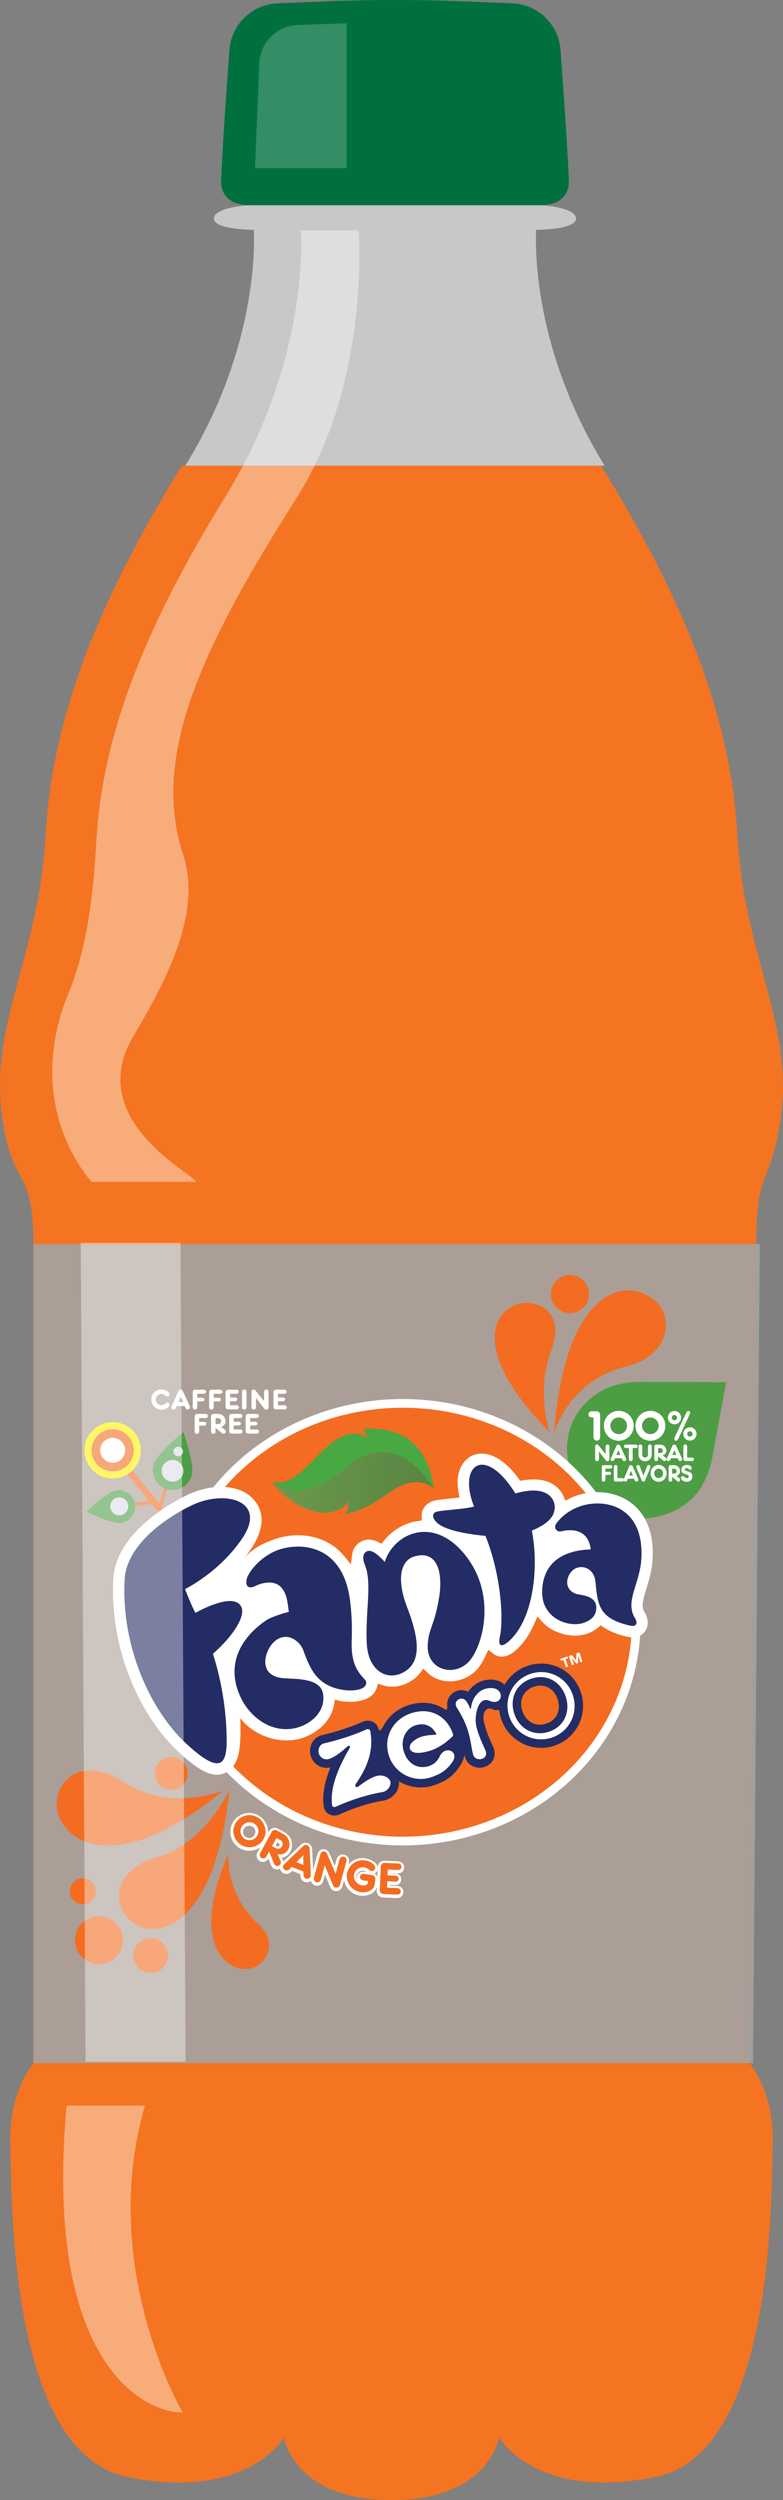<?xml version="1.0" encoding="utf-8"?>
<!-- Generator: Adobe Illustrator 21.1.0, SVG Export Plug-In . SVG Version: 6.00 Build 0)  -->
<svg version="1.1" id="Layer_1" xmlns="http://www.w3.org/2000/svg" xmlns:xlink="http://www.w3.org/1999/xlink" x="0px" y="0px"
	 viewBox="0 0 225.83 721.062" style="enable-background:new 0 0 225.83 721.062;" xml:space="preserve">
<rect x="0" y="0" width="225.83" height="721.062" fill="#808080" stroke="none"/>
<style type="text/css">
	.st0{fill:#F47421;}
	.st1{opacity:0.9;fill:#A3A3A3;enable-background:new    ;}
	.st2{fill:#00713E;}
	.st3{opacity:0.7;fill:#E6E7E8;enable-background:new    ;}
	.st4{fill:#FFFFFF;}
	.st5{opacity:0.4;fill:#FFFFFF;enable-background:new    ;}
	.st6{opacity:0.2;fill:#FFFFFF;enable-background:new    ;}
	.st7{fill:#4D9D45;}
	.st8{fill:#F36C21;}
	.st9{fill:#FFF200;}
	.st10{fill:#63A95B;}
	.st11{fill:#DCDDE6;}
	.st12{fill:url(#SVGID_1_);}
	.st13{opacity:0.78;fill:url(#SVGID_2_);}
	.st14{clip-path:url(#SVGID_6_);fill:#232C64;}
	.st15{fill:#F36C21;stroke:#FFFFFF;stroke-width:2.513;stroke-miterlimit:10;}
	.st16{fill:#00498F;stroke:#FFFFFF;stroke-width:1.617;stroke-linecap:round;stroke-linejoin:round;}
	.st17{fill:#48A842;}
	.st18{fill:url(#SVGID_9_);}
	.st19{fill:#232C64;}
</style>
<g>
	<path class="st0" d="M52.446,134.31c-22.235,36.077-37.304,70.387-39.267,106.316
		s-16.759,55.143-12.369,82.854c3.141,19.83,8.835,12.958,8.835,35.341v236.193
		c0,0-7.068,8.246-6.675,22.775c0.393,14.529-0.785,89.529,33.77,96.598
		s45.157-11.388,45.157-11.388s2.743,18.063,31.018,18.063
		s31.018-18.063,31.018-18.063s10.602,18.456,45.157,11.388
		s33.377-82.069,33.77-96.598c0.393-14.529-6.675-22.775-6.675-22.775
		l1.963-236.193c0-22.382,3.73-15.511,6.872-35.341
		c4.39-27.711-10.406-46.924-12.369-82.854
		c-1.963-35.93-17.032-70.239-39.267-106.316H52.446z"/>
	<polygon class="st1" points="9.645,358.817 9.645,595.014 217.173,595.014 219.148,358.817 	"/>
	<path class="st2" d="M156.419,59.211c1.03-0.097,1.975-0.263,2.824-0.465
		c2.911-0.692,4.935-3.338,4.832-6.328c-0.286-8.333-1.515-25.871-2.411-38.021
		c-0.542-7.359-6.517-13.135-13.889-13.437l-13.04-0.534
		c-13.874-0.568-27.765-0.568-41.639,0l-13.04,0.534
		C72.683,1.261,66.708,7.038,66.166,14.397c-0.895,12.15-2.125,29.688-2.411,38.021
		c-0.102,2.99,1.921,5.636,4.832,6.328c0.849,0.202,1.794,0.369,2.824,0.465
		C71.411,59.211,156.419,59.211,156.419,59.211z"/>
	<path class="st3" d="M71.411,59.211c0,0-9.719,0.589-9.719,3.829
		c0,3.24,11.486,3.24,11.486,3.24s2.503,31.954-19.732,68.031h120.937
		c-22.235-36.077-19.732-68.031-19.732-68.031s11.486,0,11.486-3.24
		c0-3.24-9.719-3.829-9.719-3.829H71.411z"/>
	<path class="st4" d="M44.765,693.453"/>
	<path class="st5" d="M26.432,340.865h30.134c-0.769-2.365-32.485-17.786-18.108-42
		c9.5-16,19.88-35.594,14.36-52.365c-9.509-28.886,5.959-60.632,32.782-102.986
		c21.386-33.769,17.833-77.072,17.833-77.072H86.756
		c0.118,1.504,2.604,37.289-21.916,77.072
		c-24.007,38.951-35.437,69.565-37.06,99.265
		c-0.963,17.629-3.167,31.887-7.959,43.499
		C6.098,319.531,26.432,340.865,26.432,340.865z"/>
	<path class="st5" d="M41.808,607.287H19.203c-6.677,74.399,22.366,88.595,33.491,88.507
		C52.694,695.794,28.141,654.074,41.808,607.287z"/>
	<path class="st6" d="M85.767,7.236c4.289-0.186,9.369-0.378,14.207-0.495v41.75H73.557
		l1.246-30.273C75.048,12.264,79.813,7.493,85.767,7.236z"/>
	<g>
		<g>
			<g>
				<path class="st7" d="M171.343,402.527c4.325-3.183,9.066-4.066,14.75-3.981
					l23.338,0.109l-4.123,22.455c-1.201,4.943-3.241,9.484-7.645,12.722
					c-9.01,6.635-22.209,5.006-29.481-3.638
					C160.916,421.548,162.329,409.162,171.343,402.527"/>
			</g>
			<path class="st8" d="M57.139,447.41l-10.443-12.847
				c0.008-0.023,0.016-0.042,0.021-0.066l2.754-9.119
				c0.241-0.813,0.241-1.543-0.003-1.617c-0.252-0.077-0.657,0.533-0.904,1.346
				l-2.584,8.577l-10.404-12.8c-0.565-0.7-1.344-1.012-1.73-0.7
				c-0.385,0.311-0.239,1.139,0.326,1.837l8.79,10.809l-7.271,1.099
				c-0.883,0.157-1.571,0.508-1.526,0.774c0.048,0.271,0.814,0.363,1.699,0.209
				l7.451-1.129c0.124-0.024,0.242-0.048,0.358-0.079l12.07,14.845
				c0.567,0.7,1.346,1.014,1.73,0.7
				C57.855,448.936,57.706,448.109,57.139,447.41z"/>
			<path class="st8" d="M25.426,417.558c-0.403,3.906,2.443,7.401,6.341,7.804
				c3.903,0.405,7.402-2.443,7.802-6.341c0.403-3.901-2.443-7.404-6.342-7.802
				C29.328,410.813,25.827,413.662,25.426,417.558"/>
			<path class="st9" d="M32.505,426.422c-0.278,0-0.559-0.013-0.846-0.045
				c-4.157-0.43-7.295-3.906-7.295-8.08c0-0.281,0.014-0.562,0.043-0.843
				c0.43-4.158,3.906-7.296,8.08-7.298c0.278,0,0.559,0.013,0.84,0.043
				c4.161,0.429,7.3,3.907,7.301,8.088c0,0.275-0.011,0.557-0.043,0.838
				C40.153,423.286,36.681,426.419,32.505,426.422L32.505,426.422z M32.484,412.202
				c-3.076,0-5.729,2.4-6.04,5.464c-0.024,0.21-0.035,0.424-0.035,0.631
				c0,3.129,2.348,5.729,5.464,6.047c0.212,0.019,0.422,0.03,0.633,0.03
				c3.081,0,5.732-2.398,6.047-5.456c0.018-0.212,0.032-0.422,0.032-0.631
				c0.002-3.085-2.4-5.743-5.465-6.05c-0.21-0.024-0.422-0.035-0.631-0.035
				H32.484L32.484,412.202z"/>
			<path class="st4" d="M28.925,417.92c-0.202,1.974,1.235,3.739,3.202,3.943
				c1.972,0.206,3.737-1.232,3.943-3.203c0.201-1.969-1.235-3.737-3.204-3.944
				C30.897,414.516,29.126,415.954,28.925,417.92"/>
			<path class="st7" d="M55.299,425.566c-0.869,3.05-4.041,4.818-7.088,3.949
				c-3.047-0.867-4.815-4.047-3.941-7.096c0.919-3.235,8.625-9.349,8.625-9.349
				S56.224,422.328,55.299,425.566"/>
			<path class="st10" d="M50.755,421.228c1.643,0.548,2.527,2.319,1.982,3.962
				c-0.545,1.643-2.319,2.533-3.961,1.984c-1.643-0.545-2.534-2.321-1.987-3.962
				C47.334,421.569,49.114,420.681,50.755,421.228"/>
			<path class="st10" d="M51.831,417.335c0.718,0.241,1.103,1.015,0.862,1.731
				c-0.238,0.713-1.01,1.098-1.728,0.861c-0.716-0.236-1.1-1.012-0.864-1.728
				C50.339,417.483,51.112,417.097,51.831,417.335"/>
			<path class="st11" d="M50.755,421.228c1.643,0.548,2.527,2.319,1.982,3.962
				c-0.545,1.643-2.319,2.533-3.961,1.984c-1.643-0.545-2.534-2.321-1.987-3.962
				C47.334,421.569,49.114,420.681,50.755,421.228"/>
			<path class="st11" d="M51.831,417.335c0.718,0.241,1.103,1.015,0.862,1.731
				c-0.238,0.713-1.01,1.098-1.728,0.861c-0.716-0.236-1.1-1.012-0.864-1.728
				C50.339,417.483,51.112,417.097,51.831,417.335"/>
			<path class="st7" d="M33.485,429.834c2.589-0.411,5.014,1.349,5.425,3.933
				c0.416,2.589-1.352,5.017-3.941,5.432c-2.745,0.432-10.009-3.212-10.009-3.212
				S30.737,430.267,33.485,429.834"/>
			<path class="st10" d="M31.814,434.751c-0.164-1.423,0.859-2.705,2.278-2.867
				c1.425-0.162,2.705,0.856,2.867,2.279c0.169,1.417-0.856,2.703-2.274,2.87
				C33.262,437.194,31.978,436.173,31.814,434.751"/>
			<path class="st11" d="M31.814,434.751c-0.164-1.423,0.859-2.705,2.278-2.867
				c1.425-0.162,2.705,0.856,2.867,2.279c0.169,1.417-0.856,2.703-2.274,2.87
				C33.262,437.194,31.978,436.173,31.814,434.751"/>
			<g>
				<path class="st7" d="M114.537,413.323c-3.826-1.388-7.121-1.576-10.014-1.081
					c1.323,0.912,1.391,2.441,1.391,2.441s-2.735-2.356-6.966-0.535
					c-0.88,0.453-1.717,0.949-2.523,1.465
					c-4.897,3.317-10.623,12.299-16.122,11.941
					c-0.04-0.002-1.669-0.08-1.699-0.079c0.333,0.162,2.098,1.205,2.138,1.198
					c2.014,0.772,5.477,2.722,12.516-0.898c7.863-4.044,9.216-8.514,16.372-8.999
					c1.725-0.114,3.336,0.165,4.833,0.71c5.409,1.959,9.344,7.308,10.687,9.836
					c-0.006-0.008-0.003-0.034-0.003-0.034S124.347,416.882,114.537,413.323"/>
				<path class="st7" d="M109.632,418.78c-7.158,0.482-8.512,4.953-16.374,8.996
					c-7.039,3.62-10.502,1.67-12.516,0.899
					c-0.04,0.005-1.805-1.037-2.141-1.198c0,0,5.001,7.296,13.921,8.715
					c2.236,0.36,6.339-0.432,7.987-3.227c0.276,2-0.292,2.938-0.888,3.681
					c8.523-1.714,13.231-7.557,17.588-8.771c5.435-1.515,7.941,1.447,7.941,1.447
					c-1.624-3.053-7.03-10.236-14.246-10.56
					C110.482,418.744,110.061,418.75,109.632,418.78"/>
				
					<linearGradient id="SVGID_1_" gradientUnits="userSpaceOnUse" x1="58.768" y1="76.141" x2="104.286" y2="76.141" gradientTransform="matrix(0.985 -0.175 -0.175 -0.985 34.916 517.408)">
					<stop  offset="0" style="stop-color:#5FA757"/>
					<stop  offset="0.385" style="stop-color:#5FA757"/>
					<stop  offset="1" style="stop-color:#A6CEA2"/>
				</linearGradient>
				<path class="st12" d="M109.64,418.779c-7.158,0.483-8.514,4.956-16.376,9
					c-7.044,3.618-10.509,1.67-12.523,0.901c-0.04,0.003-1.805-1.039-2.141-1.203
					c0,0,5.004,7.301,13.925,8.721c2.239,0.357,6.339-0.434,7.989-3.23
					c0.275,2.004-0.289,2.937-0.888,3.683c8.527-1.714,13.234-7.558,17.593-8.776
					c5.437-1.513,7.942,1.449,7.942,1.449c-1.625-3.052-7.033-10.234-14.251-10.562
					C110.492,418.745,110.069,418.75,109.64,418.779"/>
				
					<linearGradient id="SVGID_2_" gradientUnits="userSpaceOnUse" x1="58.768" y1="76.141" x2="104.286" y2="76.141" gradientTransform="matrix(0.985 -0.175 -0.175 -0.985 34.916 517.408)">
					<stop  offset="0" style="stop-color:#DEDFE8"/>
					<stop  offset="0.385" style="stop-color:#DEDFE8"/>
					<stop  offset="1" style="stop-color:#70769B"/>
				</linearGradient>
				<path class="st13" d="M109.64,418.779c-7.158,0.483-8.514,4.956-16.376,9
					c-7.044,3.618-10.509,1.67-12.523,0.901c-0.04,0.003-1.805-1.039-2.141-1.203
					c0,0,5.004,7.301,13.925,8.721c2.239,0.357,6.339-0.434,7.989-3.23
					c0.275,2.004-0.289,2.937-0.888,3.683c8.527-1.714,13.234-7.558,17.593-8.776
					c5.437-1.513,7.942,1.449,7.942,1.449c-1.625-3.052-7.033-10.234-14.251-10.562
					C110.492,418.745,110.069,418.75,109.64,418.779"/>
			</g>
		</g>
		<g>
			<g>
				<g>
					<g>
						<defs>
							
								<ellipse id="SVGID_3_" transform="matrix(0.911 -0.412 0.412 0.911 -185.516 84.687)" cx="103.72" cy="472.748" rx="59.759" ry="56.019"/>
						</defs>
						<clipPath id="SVGID_4_">
							<use xlink:href="#SVGID_3_"  style="overflow:visible;"/>
						</clipPath>
					</g>
				</g>
				<g>
					<g>
						<defs>
							<ellipse id="SVGID_5_" cx="116.161" cy="467.865" rx="67.325" ry="63.114"/>
						</defs>
						<clipPath id="SVGID_6_">
							<use xlink:href="#SVGID_5_"  style="overflow:visible;"/>
						</clipPath>
						<ellipse class="st14" cx="138.633" cy="501.959" rx="84.636" ry="35.343"/>
					</g>
					<g>
						<defs>
							
								<ellipse id="SVGID_7_" transform="matrix(0.925 -0.381 0.381 0.925 -165.806 83.835)" cx="129.055" cy="461.123" rx="67.325" ry="63.114"/>
						</defs>
						<clipPath id="SVGID_8_">
							<use xlink:href="#SVGID_7_"  style="overflow:visible;"/>
						</clipPath>
					</g>
				</g>
				<ellipse class="st15" cx="116.161" cy="467.865" rx="67.325" ry="63.114"/>
				<g>
					<g>
						<path class="st16" d="M76.438,527.599c0.23,1.185-0.055,2.43-0.782,3.45
							c-1.474,2.062-4.378,2.538-6.46,1.062c-2.093-1.492-2.589-4.377-1.11-6.46
							c1.494-2.093,4.375-2.583,6.466-1.1
							C75.519,525.235,76.2,526.352,76.438,527.599z M69.753,526.846
							c-0.822,1.155-0.536,2.785,0.626,3.607c1.166,0.835,2.762,0.562,3.591-0.604
							c0.832-1.164,0.565-2.794-0.585-3.609
							C72.23,525.415,70.574,525.697,69.753,526.846z"/>
						<path class="st16" d="M76.923,535.331l-0.109,0.204
							c-0.337,0.615-0.914,0.819-1.457,0.53c-0.544-0.299-0.683-0.914-0.355-1.519
							l0.111-0.202l2.99-5.493l0.117-0.209c0.385-0.686,0.952-0.85,1.625-0.485
							l0.217,0.117l1.221,0.667c0.919,0.503,1.423,0.962,1.739,1.556
							c0.528,0.983,0.533,2.188,0.016,3.133c-0.597,1.099-1.709,1.587-3.074,1.364
							l0.816,1.714c0.194,0.434,0.209,0.798,0.034,1.116
							c-0.276,0.506-0.891,0.705-1.389,0.432
							c-0.201-0.103-0.364-0.315-0.483-0.596l-1.405-3.45L76.923,535.331z
							 M79.073,533.013c0.535,0.296,0.821,0.394,1.1,0.373
							c0.461-0.024,0.883-0.286,1.11-0.694c0.246-0.454,0.209-1.008-0.096-1.439
							c-0.165-0.234-0.289-0.313-0.858-0.623l-0.65-0.357l-1.294,2.372
							L79.073,533.013z"/>
						<path class="st16" d="M84.073,538.623l-0.514,0.506l-0.149,0.153
							c-0.398,0.381-0.79,0.467-1.209,0.296
							c-0.511-0.209-0.793-0.805-0.593-1.303c0.066-0.162,0.193-0.326,0.353-0.482
							l0.162-0.149l5.268-5.051c0.331-0.321,0.724-0.394,1.152-0.222
							c0.398,0.157,0.662,0.514,0.674,0.949l0.334,7.308
							c0.022,0.474-0.002,0.607-0.092,0.829c-0.207,0.504-0.826,0.745-1.336,0.546
							c-0.424-0.18-0.647-0.528-0.667-1.05l-0.008-0.239l-0.035-0.737
							L84.073,538.623z M87.383,535.252l-1.959,2.003l1.998,0.805L87.383,535.252z"/>
						<path class="st16" d="M97.773,536.757l0.058-0.214
							c0.201-0.673,0.707-0.997,1.293-0.843c0.594,0.17,0.879,0.72,0.697,1.386
							l-0.061,0.226l-1.709,6.228c-0.133,0.49-0.207,0.65-0.385,0.798
							c-0.278,0.242-0.665,0.334-1.031,0.228
							c-0.365-0.091-0.525-0.267-0.763-0.88l-2.293-5.506l-1.038,3.787
							l-0.058,0.218c-0.186,0.678-0.7,1.007-1.298,0.851
							c-0.596-0.169-0.877-0.734-0.694-1.399l0.062-0.22l1.739-6.344
							c0.103-0.379,0.189-0.533,0.369-0.678c0.275-0.234,0.581-0.305,0.895-0.217
							c0.368,0.103,0.565,0.296,0.779,0.826l2.382,5.592L97.773,536.757z"/>
						<path class="st16" d="M104.84,542.535l-0.199-0.034
							c-0.639-0.106-0.983-0.527-0.903-1.086c0.084-0.548,0.554-0.872,1.179-0.774
							l0.201,0.019l1.818,0.276l0.223,0.034c0.765,0.127,1.119,0.609,1.005,1.362
							l-0.035,0.246l-0.164,1.098c-0.085,0.577-0.362,1.086-0.768,1.442
							c-0.739,0.638-2.08,0.972-3.264,0.795
							c-2.536-0.373-4.322-2.767-3.951-5.27c0.381-2.533,2.734-4.267,5.278-3.891
							c0.858,0.122,1.685,0.506,2.347,1.081c0.448,0.397,0.589,0.699,0.53,1.115
							c-0.082,0.56-0.589,0.936-1.147,0.851
							c-0.268-0.037-0.268-0.037-0.76-0.464c-0.328-0.294-0.8-0.517-1.25-0.585
							c-1.415-0.206-2.75,0.797-2.957,2.192c-0.218,1.466,0.824,2.795,2.396,3.024
							c0.668,0.104,1.196-0.055,1.439-0.408c0.104-0.149,0.162-0.361,0.212-0.691
							c0.003-0.047,0.01-0.087,0.024-0.146L104.84,542.535z"/>
						<path class="st16" d="M111.701,541.069l2.102,0.095l0.191,0.005
							c0.577,0.039,0.944,0.382,0.92,0.893c-0.024,0.517-0.427,0.84-0.994,0.819
							l-0.189-0.011l-2.104-0.09l-0.08,1.834l2.738,0.117l0.214,0.008
							c0.63,0.04,1.036,0.424,1.012,0.989c-0.019,0.562-0.469,0.927-1.09,0.896
							l-0.215-0.01l-3.355-0.143l-0.243-0.014c-0.777-0.043-1.182-0.475-1.148-1.243
							l0.01-0.244l0.265-6.103l0.01-0.244c0.045-0.781,0.484-1.182,1.25-1.148
							l0.244,0.01l3.288,0.143l0.214,0.011c0.633,0.037,1.025,0.416,0.997,0.985
							c-0.019,0.57-0.458,0.933-1.079,0.901l-0.212-0.011l-2.669-0.112
							L111.701,541.069z"/>
					</g>
					<g>
						<path class="st8" d="M76.518,527.405c0.228,1.187-0.058,2.428-0.787,3.45
							c-1.469,2.061-4.377,2.539-6.453,1.065c-2.098-1.492-2.592-4.378-1.113-6.461
							c1.494-2.094,4.375-2.584,6.468-1.1
							C75.601,525.044,76.277,526.16,76.518,527.405z M69.832,526.653
							c-0.821,1.155-0.536,2.782,0.626,3.604c1.164,0.835,2.763,0.565,3.594-0.601
							c0.83-1.164,0.561-2.794-0.588-3.609
							C72.312,525.223,70.654,525.506,69.832,526.653z"/>
						<path class="st8" d="M77.002,535.138l-0.111,0.204
							c-0.337,0.615-0.912,0.821-1.457,0.53
							c-0.541-0.299-0.683-0.914-0.355-1.518l0.112-0.202l2.991-5.494l0.117-0.209
							c0.387-0.686,0.956-0.85,1.627-0.485l0.215,0.117l1.221,0.663
							c0.92,0.506,1.421,0.964,1.739,1.56c0.528,0.984,0.533,2.188,0.018,3.132
							c-0.599,1.1-1.709,1.585-3.074,1.365l0.811,1.714
							c0.199,0.43,0.213,0.795,0.039,1.113c-0.275,0.508-0.893,0.71-1.389,0.435
							c-0.201-0.103-0.366-0.315-0.485-0.599l-1.407-3.45L77.002,535.138z
							 M79.152,532.822c0.533,0.294,0.819,0.392,1.103,0.369
							c0.458-0.022,0.879-0.284,1.107-0.694c0.242-0.453,0.209-1.009-0.095-1.438
							c-0.164-0.231-0.292-0.315-0.858-0.621l-0.654-0.358l-1.291,2.374
							L79.152,532.822z"/>
						<path class="st8" d="M84.15,538.427l-0.512,0.509l-0.148,0.157
							c-0.401,0.373-0.789,0.463-1.213,0.291
							c-0.509-0.209-0.792-0.805-0.588-1.303c0.063-0.161,0.189-0.324,0.352-0.482
							l0.161-0.153l5.268-5.049c0.331-0.321,0.724-0.392,1.15-0.223
							c0.401,0.162,0.663,0.517,0.676,0.951l0.334,7.306
							c0.024,0.474-0.002,0.612-0.09,0.833c-0.206,0.501-0.825,0.742-1.336,0.541
							c-0.427-0.175-0.649-0.525-0.665-1.047l-0.01-0.241l-0.037-0.734
							L84.15,538.427z M87.465,535.061l-1.961,2.003l1.996,0.805L87.465,535.061z"/>
						<path class="st8" d="M97.85,536.564l0.061-0.215
							c0.198-0.67,0.707-0.999,1.293-0.838c0.594,0.169,0.877,0.715,0.696,1.383
							l-0.061,0.225l-1.71,6.23c-0.133,0.488-0.206,0.649-0.387,0.795
							c-0.273,0.247-0.662,0.337-1.028,0.231c-0.363-0.093-0.522-0.27-0.765-0.878
							l-2.29-5.507l-1.037,3.787l-0.06,0.22
							c-0.188,0.673-0.699,1.005-1.298,0.851
							c-0.596-0.167-0.874-0.737-0.694-1.4l0.061-0.22l1.739-6.347
							c0.106-0.377,0.191-0.53,0.371-0.673c0.273-0.236,0.585-0.307,0.898-0.217
							c0.365,0.103,0.56,0.294,0.777,0.824l2.379,5.594L97.85,536.564z"/>
						<path class="st8" d="M104.917,542.343l-0.196-0.034
							c-0.638-0.106-0.983-0.525-0.903-1.087c0.08-0.545,0.551-0.869,1.177-0.773
							l0.201,0.024l1.816,0.268l0.223,0.039c0.768,0.122,1.121,0.607,1.007,1.36
							l-0.035,0.246l-0.162,1.1c-0.084,0.575-0.363,1.081-0.768,1.442
							c-0.739,0.634-2.081,0.97-3.268,0.795
							c-2.53-0.376-4.317-2.767-3.946-5.273c0.377-2.53,2.73-4.269,5.276-3.89
							c0.854,0.122,1.683,0.508,2.348,1.078c0.445,0.397,0.588,0.704,0.528,1.115
							c-0.082,0.564-0.589,0.94-1.145,0.854
							c-0.267-0.039-0.267-0.039-0.76-0.463
							c-0.329-0.296-0.8-0.519-1.254-0.585c-1.41-0.207-2.746,0.793-2.954,2.191
							c-0.218,1.468,0.827,2.796,2.396,3.024c0.668,0.104,1.198-0.055,1.442-0.408
							c0.103-0.148,0.161-0.36,0.209-0.694c0.006-0.043,0.011-0.082,0.023-0.141
							L104.917,542.343z"/>
						<path class="st8" d="M111.781,540.873l2.101,0.098l0.194,0.003
							c0.577,0.04,0.941,0.385,0.917,0.891c-0.023,0.52-0.429,0.84-0.993,0.824
							l-0.19-0.01l-2.104-0.092l-0.08,1.833l2.738,0.117l0.212,0.01
							c0.628,0.042,1.036,0.423,1.012,0.988c-0.023,0.56-0.469,0.925-1.091,0.893
							l-0.215-0.008l-3.355-0.145l-0.244-0.011
							c-0.777-0.047-1.181-0.475-1.147-1.242l0.011-0.246l0.265-6.106l0.01-0.241
							c0.047-0.782,0.482-1.182,1.246-1.148l0.244,0.008l3.291,0.146l0.213,0.008
							c0.634,0.04,1.022,0.419,0.997,0.986c-0.019,0.57-0.459,0.93-1.081,0.901
							l-0.212-0.014l-2.669-0.112L111.781,540.873z"/>
					</g>
				</g>
				<g>
					<g>
						<g>
							<g>
								<path class="st4" d="M72.866,432.164c-3.718-3.927-11.467-4.511-18.846-1.01
									c-3.325,1.582-19.985,10.131-21.292,23.55c0,0.005-0.061,0.819-0.061,0.819
									c-0.051,1.102-0.082,2.2-0.082,3.289c0,20.005,9.257,37.565,18.875,46.436
									c5.281,4.884,9.572,7.789,13.337,6.126c2.157-0.954,3.76-3.048,4.271-7.015
									c0.504-3.954,0.226-8.817,0.226-8.817
									c4.095,5.22,11.043,7.277,16.559,6.081
									c4.465-0.976,9.665-4.577,10.526-10.189l0.193-1.246
									c0,0,1.405,0.365,1.491,0.389c2.843,0.501,6.935,0.387,9.169-1.6
									c0.705-0.631,1.196-1.38,1.449-2.239l0.337-1.126l1.111,0.369
									c2.457,0.808,5.017,0.599,7.417-0.596
									c1.524-0.752,2.788-1.789,3.755-3.085l0.776-1.042l0.928,0.898
									c0.885,0.854,1.693,1.445,2.563,1.847
									c3.695,1.715,8.151,0.991,11.361-1.855
									c1.11-0.993,2.295-2.775,3.315-5.012l0.591-1.296l1.221,0.938l0.649,0.493
									c1.27,0.734,3.368,1.073,6.211-1.454c2.123-1.887,3.932-4.566,5.375-7.966
									l0.696-1.638l1.19,1.312c0.732,0.805,1.412,1.404,2.131,1.894
									c3.431,2.329,8.037,2.974,11.464,1.603
									c1.042-0.421,1.967-0.98,2.82-1.702l0.668-0.561l0.713,0.495
									c1.839,1.259,4.132,2.178,7.019,2.817
									c2.954,0.655,4.433-0.726,5.054-1.608c1.055-1.494,1.005-3.615-0.116-5.405
									c-1.041-1.654-0.543-3.496,0.499-6.892c0.729-2.354,1.553-5.027,1.764-8.201
									c0.623-9.484-3.111-14.286-6.349-16.647
									c-5.364-3.904-12.179-3.344-16.385-1.678
									c-0.003,0.003-0.922,0.432-0.922,0.432l-1.477,0.739l-0.464-1.126
									c-0.509-1.227-1.306-2.263-2.359-3.087
									c-2.269-1.765-5.464-2.318-9.495-1.638l-0.689,0.114l-0.419-0.564
									c-6.726-9.131-12.107-7.378-13.597-6.625v0.002
									c-2.289,1.153-3.715,3.509-4.015,6.633
									c-0.032,0.31-0.048,0.639-0.048,0.988c0,0.922,0.111,1.982,0.326,3.207
									l0.212,1.2l-2.732,0.287c-1.751,0.175-3.267,0.328-4.29,0.54
									c-1.94,0.41-3.341,1.688-3.755,3.424c0,0.016-0.098,0.602-0.098,0.602
									c0.003-0.063,0.003,0.699,0.003,0.699v1.023l-1.002,0.211l-0.737,0.083
									c-3.463,0.585-6.879,2.677-9.294,5.721l-0.581,0.735l-0.833-0.43
									c-1.458-0.748-2.762-0.956-3.981-0.623
									c-1.428,0.4-2.559,1.33-3.191,2.626c-0.238,0.498-0.403,1.074-0.482,1.714
									l-0.336,2.658l-1.682-2.086c-1.318-1.638-2.832-2.96-4.495-3.936
									c-5.523-3.246-11.98-2.7-16.18-1.105
									c-2.118,0.8-5.687,2.059-8.645,5.609
									C75.122,443.758,77.711,437.294,72.866,432.164z"/>
							</g>
						</g>
					</g>
					<g>
						<g>
							<path class="st17" d="M114.457,413.366c-3.826-1.396-7.112-1.585-10.007-1.094
								c1.322,0.917,1.391,2.443,1.391,2.443s-2.74-2.356-6.966-0.538
								c-0.88,0.456-1.723,0.949-2.526,1.463
								C91.451,418.952,85.721,427.93,80.217,427.575c-0.037,0-1.667-0.088-1.699-0.085
								c0.334,0.165,2.104,1.211,2.138,1.206c2.014,0.768,5.477,2.719,12.518-0.888
								c7.863-4.044,9.221-8.515,16.38-8.999
								c1.717-0.116,3.342,0.172,4.833,0.713c5.403,1.963,9.334,7.316,10.676,9.839
								c-0.002-0.008-0.002-0.027-0.002-0.027S124.268,416.924,114.457,413.366"/>
							<path class="st17" d="M109.554,418.813c-7.16,0.48-8.517,4.951-16.384,8.996
								c-7.038,3.607-10.501,1.656-12.515,0.888
								c-0.034,0.005-1.804-1.041-2.138-1.206c0,0,4.998,7.301,13.915,8.732
								c2.237,0.353,6.339-0.437,7.994-3.225c0.27,2-0.296,2.936-0.895,3.676
								c8.523-1.709,13.231-7.547,17.593-8.76c5.433-1.508,7.937,1.447,7.937,1.447
								c-1.622-3.05-7.023-10.231-14.238-10.563
								C110.406,418.78,109.981,418.784,109.554,418.813"/>
							
								<linearGradient id="SVGID_9_" gradientUnits="userSpaceOnUse" x1="76.918" y1="338.529" x2="123.497" y2="338.529" gradientTransform="matrix(0.999 0.046 0.046 -0.999 -13.716 761.204)">
								<stop  offset="0" style="stop-color:#6B9A4D"/>
								<stop  offset="1" style="stop-color:#5A8343"/>
							</linearGradient>
							<path class="st18" d="M109.554,418.813c-7.16,0.48-8.517,4.951-16.384,8.996
								c-7.038,3.607-10.501,1.656-12.515,0.888
								c-0.034,0.005-1.804-1.041-2.138-1.206c0,0,4.998,7.301,13.915,8.732
								c2.237,0.353,6.339-0.437,7.994-3.225c0.27,2-0.296,2.936-0.895,3.676
								c8.523-1.709,13.231-7.547,17.593-8.76c5.433-1.508,7.937,1.447,7.937,1.447
								c-1.622-3.05-7.023-10.231-14.238-10.563
								C110.406,418.78,109.981,418.784,109.554,418.813"/>
						</g>
					</g>
				</g>
				<g>
					<path class="st19" d="M110.962,450.483c2.607-8.3,14.376-13.832,23.746-1.294
						c8.842,11.838,4.144,26.87,0.063,30.496
						c-4.502,4.005-11.614,1.625-11.418-5.046
						c0.14-4.839,1.943-5.706,3.256-13.682
						c1.205-7.311-0.365-13.999-7.054-12.075
						c-4.314,1.243-5.058,7.06-2.17,14.567
						c3.39,8.782,4.552,16.098-1.282,19.003
						c-4.805,2.385-9.927-0.85-10.322-8.413
						c-0.474-9.103,1.638-17.529-0.56-22.734c-0.679-1.601-0.748-3.529,0.861-3.975
						C107.596,446.921,109.78,449.168,110.962,450.483 M105.62,485.21
						c-0.09-1.463-4.5-2.774-4.187-11.752c0.125-3.304,0.103-7.955-0.573-12.534
						c-2.321-15.755-14.646-16.172-20.852-13.819
						c-4.476,1.693-7.566,5.408-8.512,7.39c-0.988,2.064-0.429,4.177,2.051,2.968
						c2.327-1.148,5.686-1.755,7.566,0.363c1.754,1.977,1.812,4.589,2.191,7.078
						c-1.288,0.255-5.08,1.465-6.392,2.329
						c-5.731,3.773-12.651,11.59-7.422,22.467
						c2.541,5.305,8.511,10.276,15.664,8.711c3.895-0.843,8.922-4.383,8.006-9.914
						c-0.737-4.449-7.436-4.234-11.109-4.457c-7.836-0.488-5.828-7.672-3.21-10.313
						c3.393-3.423,7.52-0.837,8.658,2.311
						c2.081,5.782,4.205,10.072,11.12,11.299
						C101.758,487.897,105.76,487.412,105.62,485.21z M69.538,463.317
						c-1.59-2.984-7.356-1.315-13.189,1.855c-1.455-2.804-2.979-6.864-2.979-6.864
						s10.004-4.852,16.597-14.768c7.123-10.717-5.009-13.974-14.548-9.442
						c-6.503,3.079-18.947,10.947-19.488,21.55
						c-1.013,19.8,7.872,38.083,17.741,47.201
						c9.116,8.413,11.761,7.049,11.707-0.967
						c-0.048-9.41-1.813-18.232-3.97-24.915
						C66.601,472.478,71.107,466.263,69.538,463.317 M166.699,434.663
						c-2.95,1.164-4.866,2.926-6.166,4.598c-1.057,1.357,0.047,2.721,1.362,2.391
						c2.973-0.729,7.745-0.687,8.493,5.213
						c-10.036,0.324-13.997,5.555-14.028,12.335
						c-0.026,7.879,8.136,10.395,12.224,8.761
						c1.934-0.779,3.13-1.77,3.371-3.747c0.508-4.173-4.661-4.124-5.816-4.531
						c-3.999-1.402-2.697-6.039-0.17-7.314c2.236-1.132,5.364,0.198,5.735,3.61
						c0.702,6.492,0.679,10.809,10.038,12.866c2.236,0.498,2.016-1.166,1.45-2.059
						c-3.072-4.865,1.295-9.788,1.77-17.06
						C185.99,434.078,173.863,431.825,166.699,434.663 M160.002,434.803
						c0.082-2.345-2.035-6.766-11.353-4.076
						c-8.879-14.248-16.716-8.225-11.922,3.776c-2.443,0.724-8.425,0.983-10.552,1.426
						c-1.927,0.411-1.466,2.2,0.161,3.495c3.015,2.406,10.69,3.241,13.679,3.554
						c4.246,10.53,5.364,23.288,4.147,29.096c-0.695,3.299,0.972,2.73,2.602,1.283
						c7.25-6.452,8.662-21.64,6.628-31.91
						C158.843,439.195,159.943,436.812,160.002,434.803"/>
				</g>
				<g>
					<path class="st19" d="M167.551,488.149c-1.489-4.524-5.313-7.691-9.974-8.265
						c-1.778-0.219-3.556-0.035-5.287,0.533c-2.894,0.952-5.273,2.886-6.762,5.482
						c-0.816-0.781-1.918-1.28-3.178-1.434c-0.003-0.002-0.01-0.002-0.013-0.002
						c-0.129-0.034-0.262-0.043-0.419-0.053c-2.835-0.095-5.315,1.179-6.908,3.516
						c-0.437-0.23-0.908-0.381-1.397-0.438c-1.596-0.198-3.177,0.552-4.03,1.908
						c-0.463,0.737-0.659,1.568-0.594,2.399c0.056,0.697,0.005,1.67-0.652,1.221
						c-2.92-1.987-6.714-2.48-10.549-1.217c-3.175,1.045-5.742,3.185-7.223,6.018
						c-0.514,0.984-1.24,1.659-1.375,0.941c-0.257-1.32-1.352-2.317-2.726-2.486
						c-0.482-0.061-0.978-0.008-1.442,0.143c-0.092,0.031-0.183,0.069-0.275,0.112
						c-0.05,0.023-4.907,2.308-11.854,3.9
						c-1.214,0.279-2.229,1.047-2.857,2.162c-0.679,1.203-0.819,2.647-0.384,3.964
						c0.581,1.767,2.139,3.056,3.967,3.281c0.565,0.067,1.132,0.034,1.685-0.098
						c-1.728,4.245-2.387,8.018-1.948,11.238c0.193,1.402,1.275,2.461,2.693,2.635
						c0.496,0.063,1.015,0.008,1.499-0.153c0.098-0.034,0.194-0.071,0.286-0.117
						c0.061-0.029,6.273-2.987,12.802-4.041c1.503-0.246,2.9-1.205,3.731-2.57
						c0.569-0.936,0.805-1.984,0.687-2.971c1.447,0.882,3.088,1.461,4.855,1.675
						c1.719,0.214,3.482,0.043,5.101-0.49c3.572-1.177,5.67-2.687,7.486-5.384
						c1.699-2.528,1.322-3.962,1.526-3.108c0.438,1.845,1.869,3.129,3.731,3.355
						c1.617,0.199,3.246-0.479,4.152-1.725c0.898-1.235,1.004-2.817,0.297-4.344
						c-1.816-3.909-2.226-5.539-2.279-5.775c-0.019-0.141-0.051-0.281-0.096-0.418
						c-1.248-3.733,0.634-5.093,1.747-4.772c1.206,0.557,1.842,0.528,2.403,0.365
						c0.09,0.879,0.273,1.752,0.553,2.595c1.469,4.462,5.419,7.714,10.062,8.283
						c1.789,0.22,3.572,0.043,5.3-0.528
						C166.216,501.399,169.655,494.518,167.551,488.149z M156.496,486.181
						c1.992,0.246,3.617,1.712,4.344,3.924c1.038,3.151-0.318,6.041-3.294,7.017
						c-0.846,0.278-1.68,0.369-2.485,0.271c-2.038-0.252-3.692-1.718-4.42-3.93
						c-0.503-1.516-0.443-3.048,0.164-4.311c0.613-1.27,1.731-2.205,3.228-2.695
						C154.879,486.176,155.708,486.085,156.496,486.181z"/>
					<g>
						<path class="st4" d="M163.168,489.339c-1.436-4.359-5.494-6.664-9.901-5.21
							c-4.404,1.452-6.389,5.748-4.952,10.104
							c1.434,4.357,5.596,6.665,9.996,5.218
							C162.72,497.997,164.604,493.699,163.168,489.339 M146.858,494.968
							c-1.672-5.072,1.041-10.525,6.199-12.225
							c5.151-1.698,10.497,1.102,12.168,6.169
							c1.672,5.07-0.948,10.547-6.102,12.248
							C153.962,502.857,148.525,500.035,146.858,494.968"/>
						<path class="st4" d="M141.837,486.859c-3.601-0.169-5.665,2.807-5.975,5.644
							c-0.03,0.304-0.157,0.552-0.358,0.063c-0.238-0.58-0.589-1.323-1.021-1.924
							c-1.245-1.736-4.001-0.112-2.724,1.869
							c3.967,6.156,3.803,9.821,4.646,13.372c0.614,2.586,4.836,1.6,3.575-1.116
							c-2.276-4.897-2.483-6.458-2.483-6.458
							c-0.899-2.735,0.162-9.298,3.667-7.782
							C145.067,492.214,145.723,487.042,141.837,486.859z"/>
						<path class="st4" d="M108.68,512.2c-1.77,0.475-3.655,1.779-5.223,2.976
							c-0.763,0.583-1.314,0.008-0.756-0.805
							c2.504-3.651,5.295-8.711,4.086-15.144
							c-0.084-0.422-0.573-0.628-0.983-0.488c0,0-5.027,2.393-12.364,4.075
							c-1.251,0.287-1.866,1.744-1.461,2.968c0.403,1.224,1.688,1.929,2.941,1.515
							c1.826-0.601,3.912-2.33,5.244-3.569c0.48-0.45,0.999-0.133,0.694,0.408
							c-1.696,2.992-5.923,10.252-5.074,16.501
							c0.069,0.507,0.577,0.631,0.986,0.496c0,0,6.479-3.125,13.477-4.256
							c1.495-0.242,2.721-1.881,2.31-3.124
							C112.149,512.513,110.32,511.758,108.68,512.2z"/>
						<path class="st4" d="M130.16,501.145c0.313-0.291,0.625-0.577,0.491-0.981
							c-1.674-5.083-6.338-7.937-12.097-6.04
							c-5.289,1.744-8.096,7.036-6.373,12.282
							c1.743,5.286,7.346,7.759,12.06,6.207c3.016-0.993,4.695-2.223,6.222-4.421
							c2.13-3.068-2.073-4.929-3.631-1.657c-0.721,1.518-1.77,2.432-3.395,2.905
							c-2.661,0.766-6.06-0.442-7.141-4.899c-0.728-3.016,0.859-6.056,3.458-6.913
							c2.82-0.93,4.818,0.215,6.007,2.308c0.138,0.212,0.018,0.389-0.414,0.41
							c-2.465,0.117-4.442,0.337-6.365,2.035
							c-1.523,1.352-0.957,3.387,1.969,3.164
							C123.875,505.321,126.983,504.116,130.16,501.145z"/>
					</g>
					<g>
						<path class="st4" d="M163.898,478.254l-0.755,0.249l0.712,2.125l-0.657,0.217
							l-0.708-2.13l-0.748,0.255l-0.172-0.517l2.152-0.713L163.898,478.254z
							 M168.004,479.245l-0.613,0.209l-0.625-1.871h-0.014l-0.055,2.106l-0.445,0.141
							l-1.304-1.648l-0.013,0.008l0.626,1.873l-0.617,0.202l-0.877-2.642l0.87-0.291
							l1.24,1.515l0.083-1.953l0.858-0.291L168.004,479.245z"/>
					</g>
				</g>
			</g>
			<path class="st8" d="M180.859,394.028c11.798-2.952,13.274-13.151,8.975-17.943
				c-7.297-8.125-26.748-7.104-30.047,37.552
				C159.787,413.636,163.242,398.432,180.859,394.028z"/>
			<path class="st8" d="M158.986,389.479c4.805-12.6-6.423-16.091-12.166-12.166
				c-6.114,4.174-7.802,16.033,11.76,35.756
				C158.579,413.069,154.437,401.4,158.986,389.479z"/>
			<circle class="st8" cx="164.372" cy="373.236" r="5.495"/>
			<path class="st8" d="M35.651,513.957c-14.896-9.707-23.344,4.049-17.261,12.462
				c5.368,7.423,20.246,11.181,46.064-10.012
				C64.455,516.406,49.135,522.742,35.651,513.957z"/>
			<path class="st8" d="M45.285,535.674c-13.481,3.988-12.804,14.339-7.221,18.623
				c7.571,5.814,24.115,0.824,28.105-38.048
				C66.169,516.249,59.41,531.503,45.285,535.674z"/>
			
				<ellipse transform="matrix(0.773 -0.635 0.635 0.773 -313.366 147.376)" class="st8" cx="49.181" cy="511.42" rx="4.727" ry="4.727"/>
			
				<ellipse transform="matrix(0.773 -0.634 0.634 0.773 -348.457 145.246)" class="st8" cx="28.753" cy="559.593" rx="6.921" ry="6.921"/>
			
				<ellipse transform="matrix(0.773 -0.634 0.634 0.773 -340.58 139.11)" class="st8" cx="24.096" cy="545.468" rx="3.732" ry="3.732"/>
			<path class="st8" d="M74.817,555.257c5.618,5.139,1.807,11.742-2.727,12.521
				c-6.999,1.205-17.416-7.357-6.164-33.275
				C65.926,534.503,64.514,545.838,74.817,555.257z"/>
			
				<ellipse transform="matrix(0.773 -0.634 0.634 0.773 -347.875 155.753)" class="st8" cx="43.681" cy="563.928" rx="5.02" ry="5.021"/>
		</g>
		<g>
			<path class="st4" d="M170.886,408.789h-0.187c-0.603,0-0.98-0.351-0.98-0.879
				c0-0.515,0.39-0.879,0.98-0.879h0.187h1.131c0.728,0,1.079,0.44,1.079,1.294
				v5.877v0.213c0,0.666-0.377,1.081-0.954,1.081c-0.577,0-0.966-0.44-0.966-1.081
				v-0.213v-5.399L170.886,408.789z"/>
			<path class="st4" d="M182.777,411.213c0,2.386-1.922,4.32-4.308,4.32
				c-2.385,0-4.319-1.934-4.319-4.32c0-2.373,1.934-4.307,4.294-4.307
				C180.842,406.906,182.777,408.84,182.777,411.213z M176.046,411.188
				c0,1.355,1.068,2.436,2.411,2.436c1.33,0,2.398-1.081,2.398-2.411
				c0-1.319-1.079-2.399-2.411-2.399C177.138,408.814,176.046,409.881,176.046,411.188
				z"/>
			<path class="st4" d="M191.902,411.213c0,2.386-1.922,4.32-4.308,4.32
				c-2.385,0-4.319-1.934-4.319-4.32c0-2.373,1.934-4.307,4.294-4.307
				C189.967,406.906,191.902,408.84,191.902,411.213z M185.171,411.188
				c0,1.355,1.068,2.436,2.411,2.436c1.33,0,2.398-1.081,2.398-2.411
				c0-1.319-1.079-2.399-2.411-2.399C186.264,408.814,185.171,409.881,185.171,411.188
				z"/>
			<path class="st4" d="M196.444,408.864c0,1.068-0.854,1.921-1.909,1.921
				c-1.068,0-1.921-0.853-1.921-1.908c0-1.055,0.853-1.922,1.909-1.922
				C195.589,406.955,196.444,407.81,196.444,408.864z M193.757,408.864
				c0,0.44,0.338,0.779,0.766,0.779c0.427,0,0.766-0.339,0.766-0.766
				c0-0.428-0.339-0.779-0.766-0.779C194.095,408.098,193.757,408.45,193.757,408.864z
				 M197.787,407.721c0.277-0.589,0.465-0.778,0.779-0.778
				c0.289,0,0.477,0.176,0.477,0.464c0,0.138-0.062,0.377-0.151,0.577
				l-0.051,0.088l-3.102,6.667l-0.075,0.164c-0.189,0.402-0.414,0.615-0.653,0.615
				c-0.276,0-0.527-0.226-0.527-0.477c0-0.151,0.062-0.351,0.15-0.566
				l0.075-0.15L197.787,407.721z M200.902,413.561c0,1.066-0.854,1.921-1.921,1.921
				c-1.056,0-1.922-0.854-1.922-1.921c0-1.056,0.866-1.909,1.909-1.909
				C200.035,411.652,200.902,412.506,200.902,413.561z M198.202,413.548
				c0,0.44,0.339,0.791,0.779,0.791c0.427,0,0.766-0.351,0.766-0.778
				c0-0.428-0.339-0.766-0.779-0.766C198.553,412.796,198.202,413.134,198.202,413.548
				z"/>
			<path class="st4" d="M174.669,417.323v-0.12c0.007-0.369,0.219-0.603,0.539-0.603
				c0.326,0,0.546,0.242,0.546,0.603v0.12v3.403c0,0.262-0.014,0.354-0.085,0.454
				c-0.106,0.163-0.291,0.262-0.489,0.262c-0.199,0-0.305-0.064-0.51-0.341
				l-1.928-2.473v2.063v0.12c0,0.369-0.213,0.609-0.54,0.609
				c-0.325,0-0.546-0.247-0.546-0.609v-0.12v-3.46
				c0-0.206,0.021-0.298,0.092-0.397c0.107-0.156,0.256-0.234,0.425-0.234
				c0.199,0,0.326,0.072,0.51,0.312l1.986,2.503V417.323z"/>
			<path class="st4" d="M177.387,420.562l-0.15,0.348l-0.042,0.106
				c-0.12,0.263-0.29,0.383-0.531,0.383c-0.29,0-0.546-0.233-0.546-0.517
				c0-0.092,0.028-0.199,0.078-0.305l0.049-0.106l1.567-3.509
				c0.099-0.219,0.276-0.332,0.517-0.332c0.226,0,0.425,0.12,0.517,0.332
				l1.61,3.495c0.106,0.226,0.12,0.298,0.12,0.425
				c0,0.284-0.256,0.524-0.546,0.524c-0.242,0-0.418-0.127-0.533-0.376
				l-0.049-0.113l-0.163-0.355H177.387z M178.337,418.266l-0.56,1.361h1.134
				L178.337,418.266z"/>
			<path class="st4" d="M182.473,420.691v0.12c-0.007,0.369-0.22,0.609-0.547,0.609
				c-0.318,0-0.539-0.247-0.539-0.609v-0.12v-3.056h-0.773h-0.106
				c-0.341-0.007-0.553-0.199-0.553-0.496c0-0.291,0.219-0.496,0.553-0.496h0.106
				h2.623h0.113c0.333,0.007,0.554,0.198,0.554,0.496
				c0,0.297-0.227,0.496-0.554,0.496h-0.113h-0.765V420.691z"/>
			<path class="st4" d="M184.141,417.323v-0.12c0-0.369,0.212-0.603,0.539-0.603
				s0.546,0.242,0.546,0.603v0.12v2.205c0,0.482,0.362,0.858,0.83,0.858
				c0.27,0,0.531-0.134,0.681-0.355c0.106-0.148,0.148-0.291,0.148-0.531v-2.176
				v-0.12c0.007-0.369,0.219-0.603,0.539-0.603c0.326,0,0.546,0.242,0.546,0.603
				v0.12v2.176c0,1.098-0.823,1.942-1.9,1.942c-1.077,0-1.928-0.851-1.928-1.914
				V417.323z"/>
			<path class="st4" d="M189.801,420.691v0.12c0,0.369-0.213,0.609-0.54,0.609
				c-0.325,0-0.546-0.247-0.546-0.609v-0.12v-3.29v-0.127
				c0.007-0.411,0.227-0.63,0.632-0.63h0.127h0.729
				c0.554,0,0.9,0.085,1.198,0.283c0.489,0.319,0.794,0.872,0.794,1.439
				c0,0.66-0.39,1.163-1.078,1.403l0.808,0.589
				c0.199,0.148,0.298,0.311,0.298,0.503c0,0.305-0.234,0.553-0.531,0.553
				c-0.121,0-0.249-0.057-0.376-0.156l-1.517-1.241V420.691z M190.211,419.081
				c0.319,0,0.475-0.028,0.603-0.106c0.205-0.128,0.332-0.355,0.332-0.603
				c0-0.269-0.156-0.517-0.403-0.638c-0.136-0.064-0.213-0.071-0.554-0.071h-0.389
				v1.418H190.211z"/>
			<path class="st4" d="M193.533,420.562l-0.15,0.348l-0.042,0.106
				c-0.12,0.263-0.29,0.383-0.531,0.383c-0.29,0-0.546-0.233-0.546-0.517
				c0-0.092,0.028-0.199,0.078-0.305l0.049-0.106l1.567-3.509
				c0.099-0.219,0.276-0.332,0.517-0.332c0.226,0,0.425,0.12,0.517,0.332
				l1.61,3.495c0.106,0.226,0.12,0.298,0.12,0.425
				c0,0.284-0.256,0.524-0.546,0.524c-0.242,0-0.418-0.127-0.533-0.376l-0.049-0.113
				l-0.163-0.355H193.533z M194.483,418.266l-0.56,1.361h1.134L194.483,418.266z"/>
			<path class="st4" d="M199.476,420.378h0.114c0.332,0.007,0.546,0.198,0.546,0.496
				s-0.22,0.496-0.546,0.496h-0.114h-1.623h-0.127
				c-0.411-0.007-0.632-0.227-0.632-0.63v-0.128v-3.289v-0.12
				c0.007-0.369,0.22-0.603,0.546-0.603c0.326,0,0.54,0.242,0.54,0.603v0.12
				v3.056H199.476z"/>
			<path class="st4" d="M174.602,424.482h1.055h0.094c0.289,0.007,0.477,0.184,0.477,0.454
				c0,0.262-0.194,0.447-0.477,0.447h-0.094h-1.055v1.234v0.12
				c0,0.369-0.201,0.609-0.511,0.609c-0.309,0-0.517-0.247-0.517-0.609v-0.12
				v-3.29v-0.127c0.007-0.411,0.216-0.63,0.599-0.63h0.121h1.673h0.1
				c0.323,0.007,0.524,0.198,0.524,0.496c0,0.297-0.209,0.496-0.524,0.496h-0.1
				h-1.365V424.482z"/>
			<path class="st4" d="M179.298,426.303h0.107c0.316,0.007,0.517,0.198,0.517,0.496
				s-0.209,0.496-0.517,0.496h-0.107h-1.539h-0.121
				c-0.39-0.007-0.599-0.227-0.599-0.63v-0.128v-3.289v-0.12
				c0.007-0.369,0.209-0.603,0.517-0.603c0.31,0,0.511,0.242,0.511,0.603v0.12
				v3.056H179.298z"/>
			<path class="st4" d="M181.082,426.487l-0.141,0.348l-0.04,0.106
				c-0.114,0.263-0.276,0.383-0.504,0.383c-0.275,0-0.517-0.233-0.517-0.517
				c0-0.092,0.027-0.199,0.074-0.305l0.047-0.106l1.485-3.509
				c0.094-0.219,0.263-0.332,0.491-0.332c0.214,0,0.403,0.12,0.49,0.332
				l1.526,3.495c0.1,0.226,0.114,0.298,0.114,0.425
				c0,0.284-0.243,0.524-0.518,0.524c-0.227,0-0.396-0.127-0.503-0.376
				l-0.047-0.113l-0.154-0.355H181.082z M181.983,424.191l-0.53,1.361h1.075
				L181.983,424.191z"/>
			<path class="st4" d="M186.57,423.022c0.14-0.383,0.275-0.504,0.537-0.504
				c0.269,0,0.504,0.242,0.504,0.518c0,0.092-0.02,0.198-0.061,0.297
				l-0.047,0.106l-1.431,3.467c-0.121,0.284-0.276,0.411-0.497,0.411
				c-0.229,0-0.404-0.134-0.518-0.411l-1.418-3.459l-0.047-0.107
				c-0.047-0.106-0.067-0.212-0.067-0.304c0-0.277,0.242-0.518,0.517-0.518
				c0.263,0,0.397,0.128,0.539,0.511l0.987,2.601L186.57,423.022z"/>
			<path class="st4" d="M191.595,423.227c0.436,0.44,0.679,1.056,0.679,1.716
				c0,1.333-1.042,2.424-2.312,2.424c-1.284,0-2.319-1.084-2.319-2.431
				s1.029-2.439,2.305-2.439C190.539,422.496,191.137,422.766,191.595,423.227z
				 M188.664,424.942c0,0.744,0.584,1.354,1.297,1.354
				c0.712,0,1.283-0.603,1.283-1.354c0-0.752-0.579-1.368-1.283-1.368
				C189.256,423.574,188.664,424.198,188.664,424.942z"/>
			<path class="st4" d="M193.864,426.616v0.12c0,0.369-0.202,0.609-0.511,0.609
				c-0.309,0-0.517-0.247-0.517-0.609v-0.12v-3.29v-0.127
				c0.007-0.411,0.216-0.63,0.599-0.63h0.121h0.692
				c0.524,0,0.853,0.085,1.136,0.283c0.463,0.319,0.753,0.872,0.753,1.439
				c0,0.66-0.37,1.163-1.022,1.403l0.766,0.589
				c0.189,0.148,0.282,0.311,0.282,0.503c0,0.305-0.222,0.553-0.503,0.553
				c-0.114,0-0.236-0.057-0.357-0.156l-1.438-1.241V426.616z M194.254,425.006
				c0.302,0,0.45-0.028,0.57-0.106c0.196-0.128,0.317-0.355,0.317-0.603
				c0-0.269-0.148-0.517-0.384-0.638c-0.127-0.064-0.202-0.071-0.523-0.071h-0.37
				v1.418H194.254z"/>
			<path class="st4" d="M199.493,423.41c0,0.277-0.202,0.504-0.45,0.504
				c-0.087,0-0.181-0.037-0.256-0.093c-0.013-0.007-0.1-0.085-0.229-0.191
				c-0.174-0.148-0.356-0.227-0.523-0.227c-0.276,0-0.504,0.199-0.504,0.432
				c0,0.234,0.134,0.348,0.544,0.454c0.39,0.1,0.672,0.199,0.893,0.312
				c0.471,0.234,0.726,0.667,0.726,1.213c0,0.922-0.665,1.552-1.633,1.552
				c-0.873,0-1.646-0.539-1.646-1.148c0-0.277,0.216-0.518,0.464-0.518
				c0.187,0,0.329,0.072,0.55,0.277c0.263,0.256,0.477,0.362,0.706,0.362
				c0.303,0,0.531-0.22,0.531-0.51c0-0.249-0.161-0.404-0.524-0.517l-0.444-0.136
				c-0.329-0.099-0.597-0.219-0.766-0.346c-0.269-0.192-0.416-0.533-0.416-0.944
				c0-0.814,0.638-1.389,1.559-1.389C198.855,422.496,199.493,422.907,199.493,423.41z"
				/>
		</g>
		<g>
			<g>
				<path class="st4" d="M46.557,400.713c0.691,0,1.304,0.231,1.858,0.682
					c0.332,0.273,0.46,0.469,0.46,0.725c0,0.35-0.28,0.63-0.639,0.63
					c-0.179,0-0.316-0.059-0.477-0.204l-0.137-0.128
					c-0.282-0.256-0.682-0.409-1.075-0.409c-0.894,0-1.619,0.741-1.619,1.637
					c0,0.896,0.741,1.629,1.637,1.629c0.358,0,0.784-0.145,1.006-0.35l0.23-0.213
					c0.153-0.145,0.306-0.204,0.485-0.204c0.35,0,0.64,0.29,0.64,0.639
					c0,0.197-0.094,0.366-0.308,0.58c-0.52,0.52-1.303,0.844-2.054,0.844
					c-1.611,0-2.941-1.329-2.941-2.932C43.624,402.026,44.945,400.713,46.557,400.713z
					"/>
				<path class="st4" d="M50.959,405.513l-0.179,0.418l-0.052,0.127
					c-0.145,0.316-0.349,0.461-0.639,0.461c-0.35,0-0.656-0.282-0.656-0.622
					c0-0.111,0.034-0.239,0.093-0.366l0.06-0.128l1.884-4.22
					c0.119-0.264,0.332-0.401,0.622-0.401c0.272,0,0.511,0.145,0.622,0.401
					l1.935,4.203c0.128,0.272,0.145,0.358,0.145,0.511
					c0,0.341-0.306,0.63-0.656,0.63c-0.29,0-0.503-0.153-0.639-0.451
					l-0.06-0.137l-0.196-0.427H50.959z M52.1,402.751l-0.673,1.637h1.363
					L52.1,402.751z"/>
				<path class="st4" d="M56.894,403.101h1.339h0.119c0.366,0.008,0.606,0.222,0.606,0.546
					c0,0.316-0.247,0.537-0.606,0.537H58.233h-1.339v1.482v0.145
					c0,0.444-0.256,0.734-0.648,0.734s-0.656-0.299-0.656-0.734v-0.145v-3.955
					v-0.153c0.008-0.495,0.273-0.759,0.759-0.759h0.153h2.123h0.127
					c0.409,0.008,0.665,0.238,0.665,0.596c0,0.358-0.264,0.596-0.665,0.596h-0.127
					h-1.731V403.101z"/>
				<path class="st4" d="M61.628,403.101h1.339h0.119c0.366,0.008,0.606,0.222,0.606,0.546
					c0,0.316-0.247,0.537-0.606,0.537h-0.119h-1.339v1.482v0.145
					c0,0.444-0.256,0.734-0.648,0.734c-0.392,0-0.656-0.299-0.656-0.734v-0.145
					v-3.955v-0.153c0.008-0.495,0.273-0.759,0.759-0.759h0.153h2.123h0.127
					c0.409,0.008,0.665,0.238,0.665,0.596c0,0.358-0.264,0.596-0.665,0.596h-0.127
					h-1.731V403.101z"/>
				<path class="st4" d="M66.362,403.05h1.33h0.119c0.366,0.008,0.605,0.212,0.605,0.536
					s-0.246,0.546-0.605,0.546h-0.119h-1.33v1.16h1.731h0.136
					c0.401,0.008,0.666,0.239,0.666,0.597c0,0.357-0.273,0.596-0.666,0.596h-0.136
					h-2.123h-0.153c-0.495-0.008-0.759-0.272-0.759-0.759v-0.153v-3.862v-0.153
					c0.008-0.495,0.273-0.759,0.759-0.759h0.153h2.08h0.137
					c0.401,0.008,0.656,0.238,0.656,0.596c0,0.358-0.264,0.596-0.656,0.596h-0.137
					h-1.687V403.05z"/>
				<path class="st4" d="M71.104,405.666v0.145c0,0.444-0.256,0.734-0.648,0.734
					c-0.392,0-0.656-0.299-0.656-0.734v-0.145v-4.049v-0.145
					c0.008-0.443,0.264-0.725,0.656-0.725c0.392,0,0.648,0.29,0.648,0.725v0.145
					V405.666z"/>
				<path class="st4" d="M76.153,401.617v-0.145c0.008-0.443,0.264-0.725,0.648-0.725
					c0.391,0,0.656,0.29,0.656,0.725v0.145v4.093c0,0.315-0.018,0.425-0.103,0.546
					c-0.128,0.196-0.35,0.315-0.588,0.315c-0.239,0-0.366-0.077-0.614-0.409
					l-2.319-2.975v2.481v0.145c0,0.444-0.256,0.734-0.648,0.734
					s-0.656-0.299-0.656-0.734v-0.145v-4.16c0-0.247,0.026-0.358,0.111-0.477
					c0.128-0.187,0.308-0.282,0.511-0.282c0.239,0,0.392,0.086,0.614,0.376
					l2.387,3.008V401.617z"/>
				<path class="st4" d="M80.18,403.05h1.33h0.119c0.366,0.008,0.605,0.212,0.605,0.536
					s-0.246,0.546-0.605,0.546h-0.119H80.18v1.16h1.731h0.136
					c0.401,0.008,0.666,0.239,0.666,0.597c0,0.357-0.273,0.596-0.666,0.596h-0.136
					h-2.123h-0.153c-0.495-0.008-0.759-0.272-0.759-0.759v-0.153v-3.862v-0.153
					c0.008-0.495,0.273-0.759,0.759-0.759h0.153h2.08h0.137
					c0.401,0.008,0.656,0.238,0.656,0.596c0,0.358-0.264,0.596-0.656,0.596h-0.137
					H80.18V403.05z"/>
				<path class="st4" d="M57.441,410.089h1.339h0.119c0.366,0.008,0.606,0.222,0.606,0.546
					c0,0.316-0.247,0.537-0.606,0.537H58.78h-1.339v1.482v0.145
					c0,0.444-0.256,0.734-0.648,0.734c-0.392,0-0.656-0.299-0.656-0.734v-0.145
					v-3.955v-0.153c0.008-0.495,0.273-0.759,0.759-0.759h0.153h2.123h0.127
					c0.409,0.008,0.665,0.238,0.665,0.596c0,0.358-0.264,0.596-0.665,0.596h-0.127
					h-1.731V410.089z"/>
				<path class="st4" d="M62.174,412.654v0.145c0,0.444-0.256,0.734-0.648,0.734
					s-0.656-0.299-0.656-0.734v-0.145v-3.955v-0.153
					c0.008-0.495,0.273-0.759,0.759-0.759h0.153h0.878
					c0.666,0,1.083,0.101,1.441,0.341c0.588,0.384,0.954,1.049,0.954,1.731
					c0,0.792-0.469,1.398-1.295,1.687l0.971,0.707
					c0.239,0.179,0.358,0.376,0.358,0.606c0,0.366-0.282,0.665-0.639,0.665
					c-0.145,0-0.299-0.067-0.453-0.187l-1.824-1.492V412.654z M62.669,410.719
					c0.383,0,0.57-0.034,0.724-0.127c0.247-0.153,0.401-0.427,0.401-0.725
					c0-0.324-0.187-0.622-0.485-0.767c-0.161-0.077-0.256-0.086-0.665-0.086h-0.469
					v1.705H62.669z"/>
				<path class="st4" d="M67.419,410.038h1.33h0.119c0.366,0.008,0.605,0.212,0.605,0.536
					s-0.246,0.546-0.605,0.546h-0.119h-1.33v1.16h1.731h0.136
					c0.401,0.008,0.666,0.239,0.666,0.597c0,0.357-0.273,0.596-0.666,0.596h-0.136
					H67.027h-0.153c-0.495-0.008-0.759-0.272-0.759-0.759v-0.153v-3.862v-0.153
					c0.008-0.495,0.273-0.759,0.759-0.759h0.153h2.08h0.137
					c0.401,0.008,0.656,0.238,0.656,0.596c0,0.358-0.264,0.596-0.656,0.596h-0.137
					h-1.687V410.038z"/>
				<path class="st4" d="M72.163,410.038h1.33h0.119c0.366,0.008,0.605,0.212,0.605,0.536
					s-0.246,0.546-0.605,0.546h-0.119h-1.33v1.16h1.731h0.136
					c0.401,0.008,0.666,0.239,0.666,0.597c0,0.357-0.273,0.596-0.666,0.596h-0.136
					h-2.123h-0.153c-0.495-0.008-0.759-0.272-0.759-0.759v-0.153v-3.862v-0.153
					c0.008-0.495,0.273-0.759,0.759-0.759h0.153h2.08h0.137
					c0.401,0.008,0.656,0.238,0.656,0.596c0,0.358-0.264,0.596-0.656,0.596H73.85
					h-1.687V410.038z"/>
			</g>
		</g>
	</g>
	<polygon class="st5" points="24.673,594.637 53.548,594.637 52.045,358.444 23.287,358.444 	"/>
</g>
</svg>

